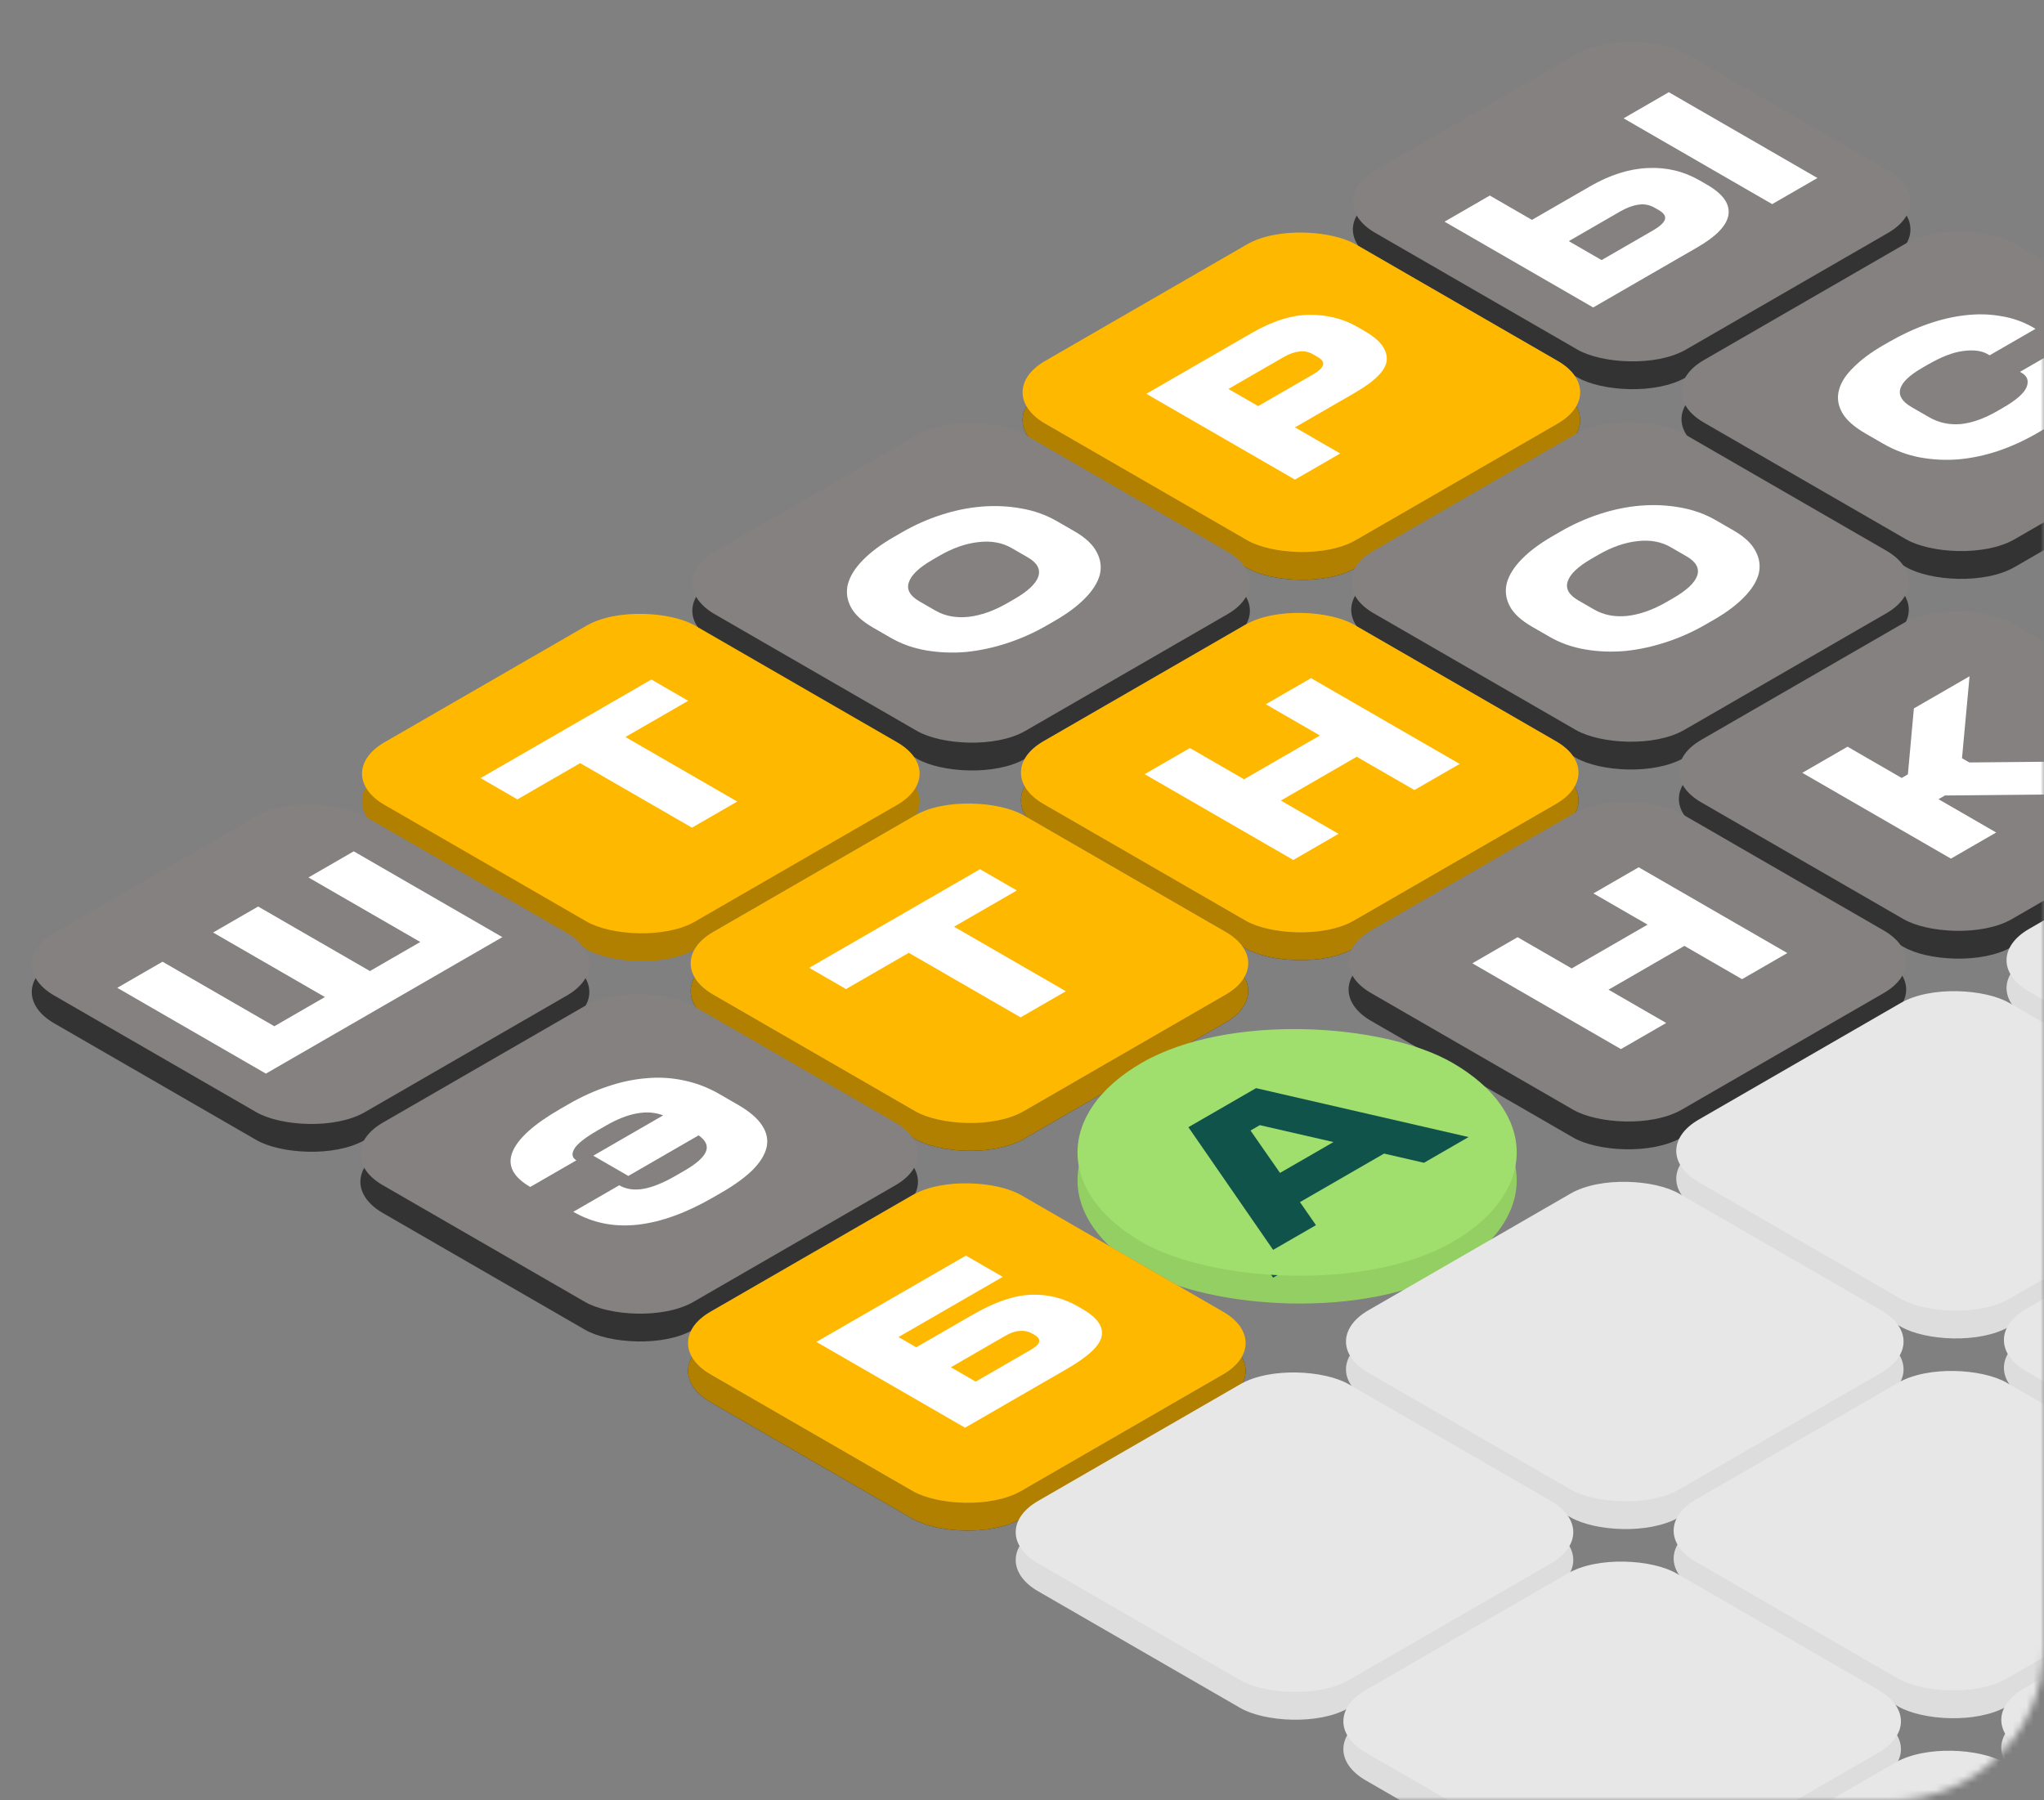 <svg width="294" height="259" viewBox="0 0 294 259" fill="none" xmlns="http://www.w3.org/2000/svg">
<rect x="0" y="0" width="294" height="259" fill="#808080" stroke="none"/>
<mask id="mask0_3_698" style="mask-type:alpha" maskUnits="userSpaceOnUse" x="0" y="0" width="294" height="259">
<rect width="294" height="259" rx="22" fill="#F9F4F1"/>
</mask>
<g mask="url(#mask0_3_698)">
<rect width="51.58" height="51.58" rx="9.006" transform="matrix(0.866 -0.5 0.866 0.5 0 142.718)" fill="#343333"/>
<rect width="51.58" height="51.58" rx="9.006" transform="matrix(0.866 -0.5 0.866 0.5 47.506 115.29)" fill="#B18000"/>
<rect width="51.58" height="51.58" rx="9.006" transform="matrix(0.866 -0.5 0.866 0.5 95.012 87.862)" fill="#343333"/>
<rect width="51.58" height="51.58" rx="9.006" transform="matrix(0.866 -0.5 0.866 0.5 142.517 60.435)" fill="#343333"/>
<rect width="51.58" height="51.58" rx="9.006" transform="matrix(0.866 -0.5 0.866 0.5 142.517 60.435)" fill="#B18000"/>
<rect width="51.58" height="51.58" rx="9.006" transform="matrix(0.866 -0.5 0.866 0.5 190.023 33.008)" fill="#343333"/>
<rect width="51.58" height="51.58" rx="9.006" transform="matrix(0.866 -0.5 0.866 0.5 47.268 170.008)" fill="#343333"/>
<rect width="51.58" height="51.58" rx="9.006" transform="matrix(0.866 -0.5 0.866 0.5 94.773 142.58)" fill="#343333"/>
<rect width="51.58" height="51.58" rx="9.006" transform="matrix(0.866 -0.5 0.866 0.5 94.773 142.58)" fill="#B18000"/>
<rect width="51.58" height="51.58" rx="9.006" transform="matrix(0.866 -0.5 0.866 0.5 142.279 115.153)" fill="#343333"/>
<rect width="51.58" height="51.58" rx="9.006" transform="matrix(0.866 -0.5 0.866 0.5 142.279 115.153)" fill="#B18000"/>
<rect width="51.58" height="51.58" rx="9.006" transform="matrix(0.866 -0.5 0.866 0.5 189.785 87.725)" fill="#343333"/>
<rect width="51.58" height="51.58" rx="9.006" transform="matrix(0.866 -0.5 0.866 0.5 237.291 60.298)" fill="#343333"/>
<rect width="51.58" height="51.58" rx="9.006" transform="matrix(0.866 -0.5 0.866 0.5 94.397 197.218)" fill="#343333"/>
<rect width="51.58" height="51.58" rx="9.006" transform="matrix(0.866 -0.5 0.866 0.5 94.397 197.218)" fill="#B18000"/>
<rect width="51.58" height="51.58" rx="25.79" transform="matrix(0.866 -0.5 0.866 0.5 141.903 169.79)" fill="#94CF63"/>
<path d="M170.933 166.163L180.665 160.545L211.232 167.582L204.818 171.284L199.075 169.958L186.982 176.94L189.28 180.256L183.122 183.811L170.933 166.163ZM179.867 166.642L184.111 172.74L191.8 168.3L181.207 165.868L179.867 166.642Z" fill="#10534A"/>
<rect width="51.58" height="51.58" rx="9.006" transform="matrix(0.866 -0.5 0.866 0.5 189.408 142.363)" fill="#343333"/>
<rect width="51.58" height="51.58" rx="9.006" transform="matrix(0.866 -0.5 0.866 0.5 236.914 114.935)" fill="#343333"/>
<rect width="51.58" height="51.58" rx="25.79" transform="matrix(0.866 -0.5 0.866 0.5 284.797 87.29)" fill="#A0DF6D"/>
<rect width="51.58" height="51.58" rx="9.006" transform="matrix(0.866 -0.5 0.866 0.5 141.526 224.427)" fill="#DDDDDD"/>
<rect width="51.58" height="51.58" rx="9.006" transform="matrix(0.866 -0.5 0.866 0.5 189.032 197)" fill="#DDDDDD"/>
<rect width="51.58" height="51.58" rx="9.006" transform="matrix(0.866 -0.5 0.866 0.5 236.537 169.573)" fill="#DDDDDD"/>
<rect width="51.58" height="51.58" rx="9.006" transform="matrix(0.866 -0.5 0.866 0.5 284.043 142.145)" fill="#DDDDDD"/>
<rect width="51.58" height="51.58" rx="9.006" transform="matrix(0.866 -0.5 0.866 0.5 188.655 251.637)" fill="#DDDDDD"/>
<rect width="51.58" height="51.58" rx="9.006" transform="matrix(0.866 -0.5 0.866 0.5 236.161 224.21)" fill="#DDDDDD"/>
<rect width="51.58" height="51.58" rx="9.006" transform="matrix(0.866 -0.5 0.866 0.5 283.666 196.782)" fill="#DDDDDD"/>
<rect width="51.58" height="51.58" rx="9.006" transform="matrix(0.866 -0.5 0.866 0.5 235.784 278.847)" fill="#DDDDDD"/>
<rect width="51.58" height="51.58" rx="9.006" transform="matrix(0.866 -0.5 0.866 0.5 283.29 251.42)" fill="#DDDDDD"/>
<rect width="51.58" height="51.58" rx="9.006" transform="matrix(0.866 -0.5 0.866 0.5 0 138.718)" fill="#858180"/>
<path d="M16.867 142.113L23.376 138.355L39.458 147.64L46.732 143.439L30.651 134.155L37.128 130.415L53.209 139.7L60.452 135.518L44.371 126.234L50.88 122.476L72.258 134.818L38.245 154.455L16.867 142.113Z" fill="white"/>
<rect width="51.58" height="51.58" rx="9.006" transform="matrix(0.866 -0.5 0.866 0.5 47.506 111.29)" fill="#FFB800"/>
<path d="M69.123 111.943L93.692 97.759L98.988 100.817L89.958 106.03L106.04 115.314L99.531 119.072L83.449 109.788L74.42 115.001L69.123 111.943Z" fill="white"/>
<rect width="51.58" height="51.58" rx="9.006" transform="matrix(0.866 -0.5 0.866 0.5 95.012 83.862)" fill="#858180"/>
<path d="M128.515 77.285L129.791 76.548C131.535 75.541 133.386 74.718 135.343 74.08C137.3 73.441 139.246 73.042 141.182 72.882C143.117 72.723 145.011 72.809 146.861 73.14C148.733 73.46 150.456 74.073 152.03 74.982L154.583 76.456C156.135 77.353 157.188 78.341 157.741 79.422C158.316 80.49 158.465 81.583 158.188 82.701C157.89 83.806 157.188 84.924 156.082 86.054C154.976 87.183 153.551 88.252 151.807 89.259L150.531 89.996C148.744 91.027 146.861 91.869 144.883 92.52C142.905 93.17 140.937 93.594 138.98 93.791C137.023 93.963 135.109 93.889 133.237 93.57C131.365 93.25 129.653 92.642 128.1 91.746L125.547 90.272C123.973 89.363 122.91 88.369 122.357 87.288C121.804 86.207 121.676 85.102 121.974 83.972C122.293 82.83 123.016 81.688 124.144 80.546C125.271 79.403 126.728 78.317 128.515 77.285ZM134.13 80.527C132.195 81.645 131.057 82.732 130.716 83.788C130.376 84.819 130.887 85.728 132.248 86.514L134.545 87.841C135.907 88.626 137.491 88.927 139.299 88.743C141.107 88.534 142.979 87.871 144.915 86.754L145.936 86.164C147.85 85.059 148.988 83.984 149.35 82.94C149.69 81.884 149.18 80.963 147.818 80.177L145.521 78.851C144.16 78.065 142.575 77.776 140.767 77.985C138.938 78.181 137.066 78.832 135.151 79.938L134.13 80.527Z" fill="white"/>
<rect width="51.58" height="51.58" rx="9.006" transform="matrix(0.866 -0.5 0.866 0.5 142.517 56.435)" fill="#858180"/>
<rect width="51.58" height="51.58" rx="9.006" transform="matrix(0.866 -0.5 0.866 0.5 142.517 56.435)" fill="#FFB800"/>
<path d="M164.884 56.655L179.976 47.942C183.039 46.174 185.847 45.289 188.4 45.289C190.931 45.277 193.218 45.86 195.26 47.039L196.345 47.666C198.45 48.882 199.493 50.22 199.471 51.682C199.45 53.143 197.908 54.758 194.845 56.526L186.262 61.482L192.771 65.24L186.262 68.998L164.884 56.655ZM176.69 55.955L180.965 58.424L188.846 53.874C189.655 53.407 190.133 52.971 190.282 52.566C190.452 52.148 190.197 51.743 189.517 51.35L188.878 50.982C188.219 50.601 187.538 50.466 186.836 50.576C186.134 50.662 185.379 50.939 184.571 51.405L176.69 55.955Z" fill="white"/>
<rect width="51.58" height="51.58" rx="9.006" transform="matrix(0.866 -0.5 0.866 0.5 190.023 29.008)" fill="#858180"/>
<path d="M233.528 17.024L240.037 13.266L261.414 25.609L254.905 29.367L233.528 17.024ZM207.779 31.89L214.288 28.132L220.35 31.633L228.71 26.806C231.56 25.16 234.336 24.282 237.037 24.172C239.718 24.049 242.196 24.645 244.472 25.959L245.525 26.567C247.801 27.881 248.832 29.311 248.62 30.859C248.407 32.406 246.907 33.984 244.121 35.593L229.156 44.233L207.779 31.89ZM225.647 34.691L230.369 37.417L237.771 33.143C238.707 32.603 239.271 32.093 239.462 31.614C239.632 31.123 239.345 30.662 238.601 30.233L238.026 29.901C237.282 29.471 236.506 29.317 235.697 29.44C234.868 29.551 233.985 29.876 233.049 30.417L225.647 34.691Z" fill="white"/>
<rect width="51.58" height="51.58" rx="9.006" transform="matrix(0.866 -0.5 0.866 0.5 47.268 166.008)" fill="#858180"/>
<path d="M80.579 159.541L81.792 158.841C83.642 157.772 85.514 156.925 87.407 156.298C89.279 155.66 91.13 155.267 92.959 155.119C94.788 154.948 96.586 155.052 98.351 155.433C100.138 155.801 101.84 156.452 103.457 157.385L106.169 158.951C107.828 159.909 108.987 160.91 109.646 161.954C110.306 162.973 110.508 164.023 110.253 165.104C109.997 166.16 109.327 167.235 108.243 168.328C107.136 169.408 105.658 170.483 103.808 171.551L102.563 172.27C98.671 174.517 95.044 175.825 91.683 176.194C88.322 176.562 85.248 175.942 82.462 174.333L89.067 170.52C90.045 171.085 91.194 171.257 92.513 171.036C93.831 170.815 95.384 170.188 97.171 169.157L98.415 168.438C100.117 167.456 101.149 166.553 101.51 165.73C101.893 164.895 101.553 164.097 100.489 163.335L90.375 169.175L85.333 166.264L95.384 160.462C94.235 160.02 92.97 159.927 91.587 160.185C90.226 160.431 88.748 161.014 87.152 161.935L85.94 162.635C84.11 163.692 82.994 164.582 82.589 165.307C82.185 166.031 82.292 166.571 82.909 166.928L76.272 170.759C73.783 169.322 72.932 167.64 73.719 165.712C74.506 163.784 76.793 161.727 80.579 159.541Z" fill="white"/>
<rect width="51.58" height="51.58" rx="9.006" transform="matrix(0.866 -0.5 0.866 0.5 94.773 138.58)" fill="#858180"/>
<rect width="51.58" height="51.58" rx="9.006" transform="matrix(0.866 -0.5 0.866 0.5 94.773 138.58)" fill="#FFB800"/>
<path d="M116.391 139.233L140.959 125.049L146.256 128.107L137.226 133.32L153.307 142.604L146.798 146.362L130.717 137.078L121.687 142.291L116.391 139.233Z" fill="white"/>
<rect width="51.58" height="51.58" rx="9.006" transform="matrix(0.866 -0.5 0.866 0.5 142.279 111.153)" fill="#858180"/>
<rect width="51.58" height="51.58" rx="9.006" transform="matrix(0.866 -0.5 0.866 0.5 142.279 111.153)" fill="#FFB800"/>
<path d="M164.643 111.375L171.152 107.617L178.937 112.112L189.85 105.812L182.064 101.317L188.573 97.559L209.951 109.901L203.442 113.659L195.146 108.869L184.234 115.17L192.53 119.959L186.021 123.717L164.643 111.375Z" fill="white"/>
<rect width="51.58" height="51.58" rx="9.006" transform="matrix(0.866 -0.5 0.866 0.5 189.785 83.725)" fill="#858180"/>
<path d="M223.288 77.148L224.565 76.411C226.309 75.404 228.159 74.581 230.116 73.942C232.073 73.304 234.02 72.904 235.955 72.745C237.891 72.585 239.784 72.671 241.635 73.003C243.507 73.322 245.23 73.936 246.804 74.845L249.356 76.319C250.909 77.215 251.962 78.204 252.515 79.284C253.089 80.353 253.238 81.446 252.962 82.564C252.664 83.669 251.962 84.786 250.856 85.916C249.75 87.046 248.325 88.115 246.58 89.121L245.304 89.858C243.517 90.89 241.635 91.731 239.656 92.382C237.678 93.033 235.711 93.457 233.754 93.653C231.797 93.825 229.882 93.751 228.01 93.432C226.139 93.113 224.426 92.505 222.873 91.608L220.321 90.135C218.747 89.226 217.683 88.231 217.13 87.15C216.577 86.07 216.45 84.964 216.747 83.835C217.066 82.692 217.79 81.55 218.917 80.408C220.044 79.266 221.501 78.179 223.288 77.148ZM228.904 80.39C226.968 81.507 225.83 82.594 225.49 83.65C225.149 84.682 225.66 85.591 227.021 86.377L229.319 87.703C230.68 88.489 232.265 88.79 234.073 88.606C235.881 88.397 237.753 87.734 239.688 86.616L240.709 86.027C242.624 84.921 243.762 83.847 244.123 82.803C244.464 81.747 243.953 80.826 242.592 80.04L240.295 78.713C238.933 77.927 237.349 77.639 235.541 77.848C233.711 78.044 231.839 78.695 229.925 79.8L228.904 80.39Z" fill="white"/>
<rect width="51.58" height="51.58" rx="9.006" transform="matrix(0.866 -0.5 0.866 0.5 237.291 56.298)" fill="#858180"/>
<path d="M270.893 49.663L271.69 49.203C273.52 48.146 275.36 47.293 277.21 46.642C279.082 45.979 280.911 45.549 282.698 45.352C284.464 45.144 286.176 45.187 287.835 45.481C289.494 45.752 291.015 46.286 292.398 47.084L292.781 47.305L286.176 51.118L285.793 50.897C284.964 50.443 283.836 50.308 282.411 50.492C280.965 50.664 279.263 51.315 277.306 52.445L276.508 52.905C274.615 53.998 273.552 55.03 273.318 56C273.084 56.946 273.626 57.799 274.945 58.561L277.465 60.016C278.848 60.814 280.358 61.146 281.996 61.011C283.634 60.851 285.4 60.225 287.293 59.132L288.09 58.671C290.026 57.554 291.164 56.553 291.504 55.669C291.845 54.784 291.6 54.103 290.771 53.624L290.547 53.495L297.152 49.682L297.375 49.81C298.758 50.609 299.694 51.493 300.183 52.463C300.651 53.421 300.715 54.428 300.375 55.484C300.034 56.516 299.29 57.584 298.141 58.69C297.014 59.783 295.535 60.857 293.706 61.913L292.908 62.374C291.164 63.381 289.345 64.21 287.452 64.861C285.538 65.499 283.645 65.905 281.773 66.077C279.88 66.236 277.997 66.144 276.125 65.8C274.275 65.444 272.52 64.787 270.861 63.829L268.34 62.374C266.681 61.416 265.554 60.409 264.958 59.353C264.362 58.272 264.213 57.191 264.511 56.111C264.788 55.018 265.49 53.925 266.617 52.832C267.723 51.726 269.148 50.67 270.893 49.663Z" fill="white"/>
<rect width="51.58" height="51.58" rx="9.006" transform="matrix(0.866 -0.5 0.866 0.5 94.397 193.218)" fill="#858180"/>
<rect width="51.58" height="51.58" rx="9.006" transform="matrix(0.866 -0.5 0.866 0.5 94.397 193.218)" fill="#FFB800"/>
<path d="M117.431 193.053L138.936 180.637L144.232 183.695L129.236 192.353L131.789 193.827L139.893 189.148C143.062 187.318 145.849 186.36 148.253 186.274C150.677 186.176 152.932 186.728 155.017 187.932L155.719 188.337C157.803 189.541 158.718 190.83 158.463 192.206C158.229 193.569 156.548 195.153 153.421 196.958L138.808 205.395L117.431 193.053ZM136.766 196.7L140.34 198.764L148.253 194.195C148.976 193.778 149.38 193.397 149.465 193.053C149.55 192.685 149.327 192.347 148.795 192.04L148.476 191.856C147.944 191.549 147.359 191.42 146.721 191.469C146.083 191.493 145.402 191.714 144.679 192.132L136.766 196.7Z" fill="white"/>
<rect width="51.58" height="51.58" rx="25.79" transform="matrix(0.866 -0.5 0.866 0.5 141.903 165.79)" fill="#A0DF6D"/>
<path d="M170.933 162.163L180.665 156.545L211.232 163.582L204.818 167.284L199.075 165.958L186.982 172.94L189.28 176.256L183.122 179.811L170.933 162.163ZM179.867 162.642L184.111 168.74L191.8 164.3L181.207 161.868L179.867 162.642Z" fill="#10534A"/>
<rect width="51.58" height="51.58" rx="9.006" transform="matrix(0.866 -0.5 0.866 0.5 189.408 138.363)" fill="#858180"/>
<path d="M211.772 138.585L218.281 134.827L226.066 139.322L236.979 133.021L229.193 128.527L235.702 124.769L257.08 137.111L250.571 140.869L242.275 136.079L231.363 142.38L239.659 147.169L233.15 150.927L211.772 138.585Z" fill="white"/>
<rect width="51.58" height="51.58" rx="9.006" transform="matrix(0.866 -0.5 0.866 0.5 236.914 110.935)" fill="#858180"/>
<path d="M259.234 111.182L265.743 107.424L273.529 111.919L274.422 111.403L275.284 101.916L283.292 97.293L282.207 109.082L283.26 109.69L304.925 109.488L296.629 114.277L279.751 114.443L278.825 114.977L287.121 119.767L280.612 123.525L259.234 111.182Z" fill="white"/>
<rect width="51.58" height="51.58" rx="25.79" transform="matrix(0.866 -0.5 0.866 0.5 284.797 83.29)" fill="#A0DF6D"/>
<rect width="51.58" height="51.58" rx="9.006" transform="matrix(0.866 -0.5 0.866 0.5 141.526 220.427)" fill="#E7E7E7"/>
<rect width="51.58" height="51.58" rx="9.006" transform="matrix(0.866 -0.5 0.866 0.5 189.032 193)" fill="#E7E7E7"/>
<rect width="51.58" height="51.58" rx="9.006" transform="matrix(0.866 -0.5 0.866 0.5 236.537 165.573)" fill="#E7E7E7"/>
<rect width="51.58" height="51.58" rx="9.006" transform="matrix(0.866 -0.5 0.866 0.5 284.043 138.145)" fill="#E7E7E7"/>
<rect width="51.58" height="51.58" rx="9.006" transform="matrix(0.866 -0.5 0.866 0.5 188.655 247.637)" fill="#E7E7E7"/>
<rect width="51.58" height="51.58" rx="9.006" transform="matrix(0.866 -0.5 0.866 0.5 236.161 220.21)" fill="#E7E7E7"/>
<rect width="51.58" height="51.58" rx="9.006" transform="matrix(0.866 -0.5 0.866 0.5 283.666 192.782)" fill="#E7E7E7"/>
<rect width="51.58" height="51.58" rx="9.006" transform="matrix(0.866 -0.5 0.866 0.5 235.784 274.847)" fill="#E7E7E7"/>
<rect width="51.58" height="51.58" rx="9.006" transform="matrix(0.866 -0.5 0.866 0.5 283.29 247.42)" fill="#E7E7E7"/>
</g>
</svg>
